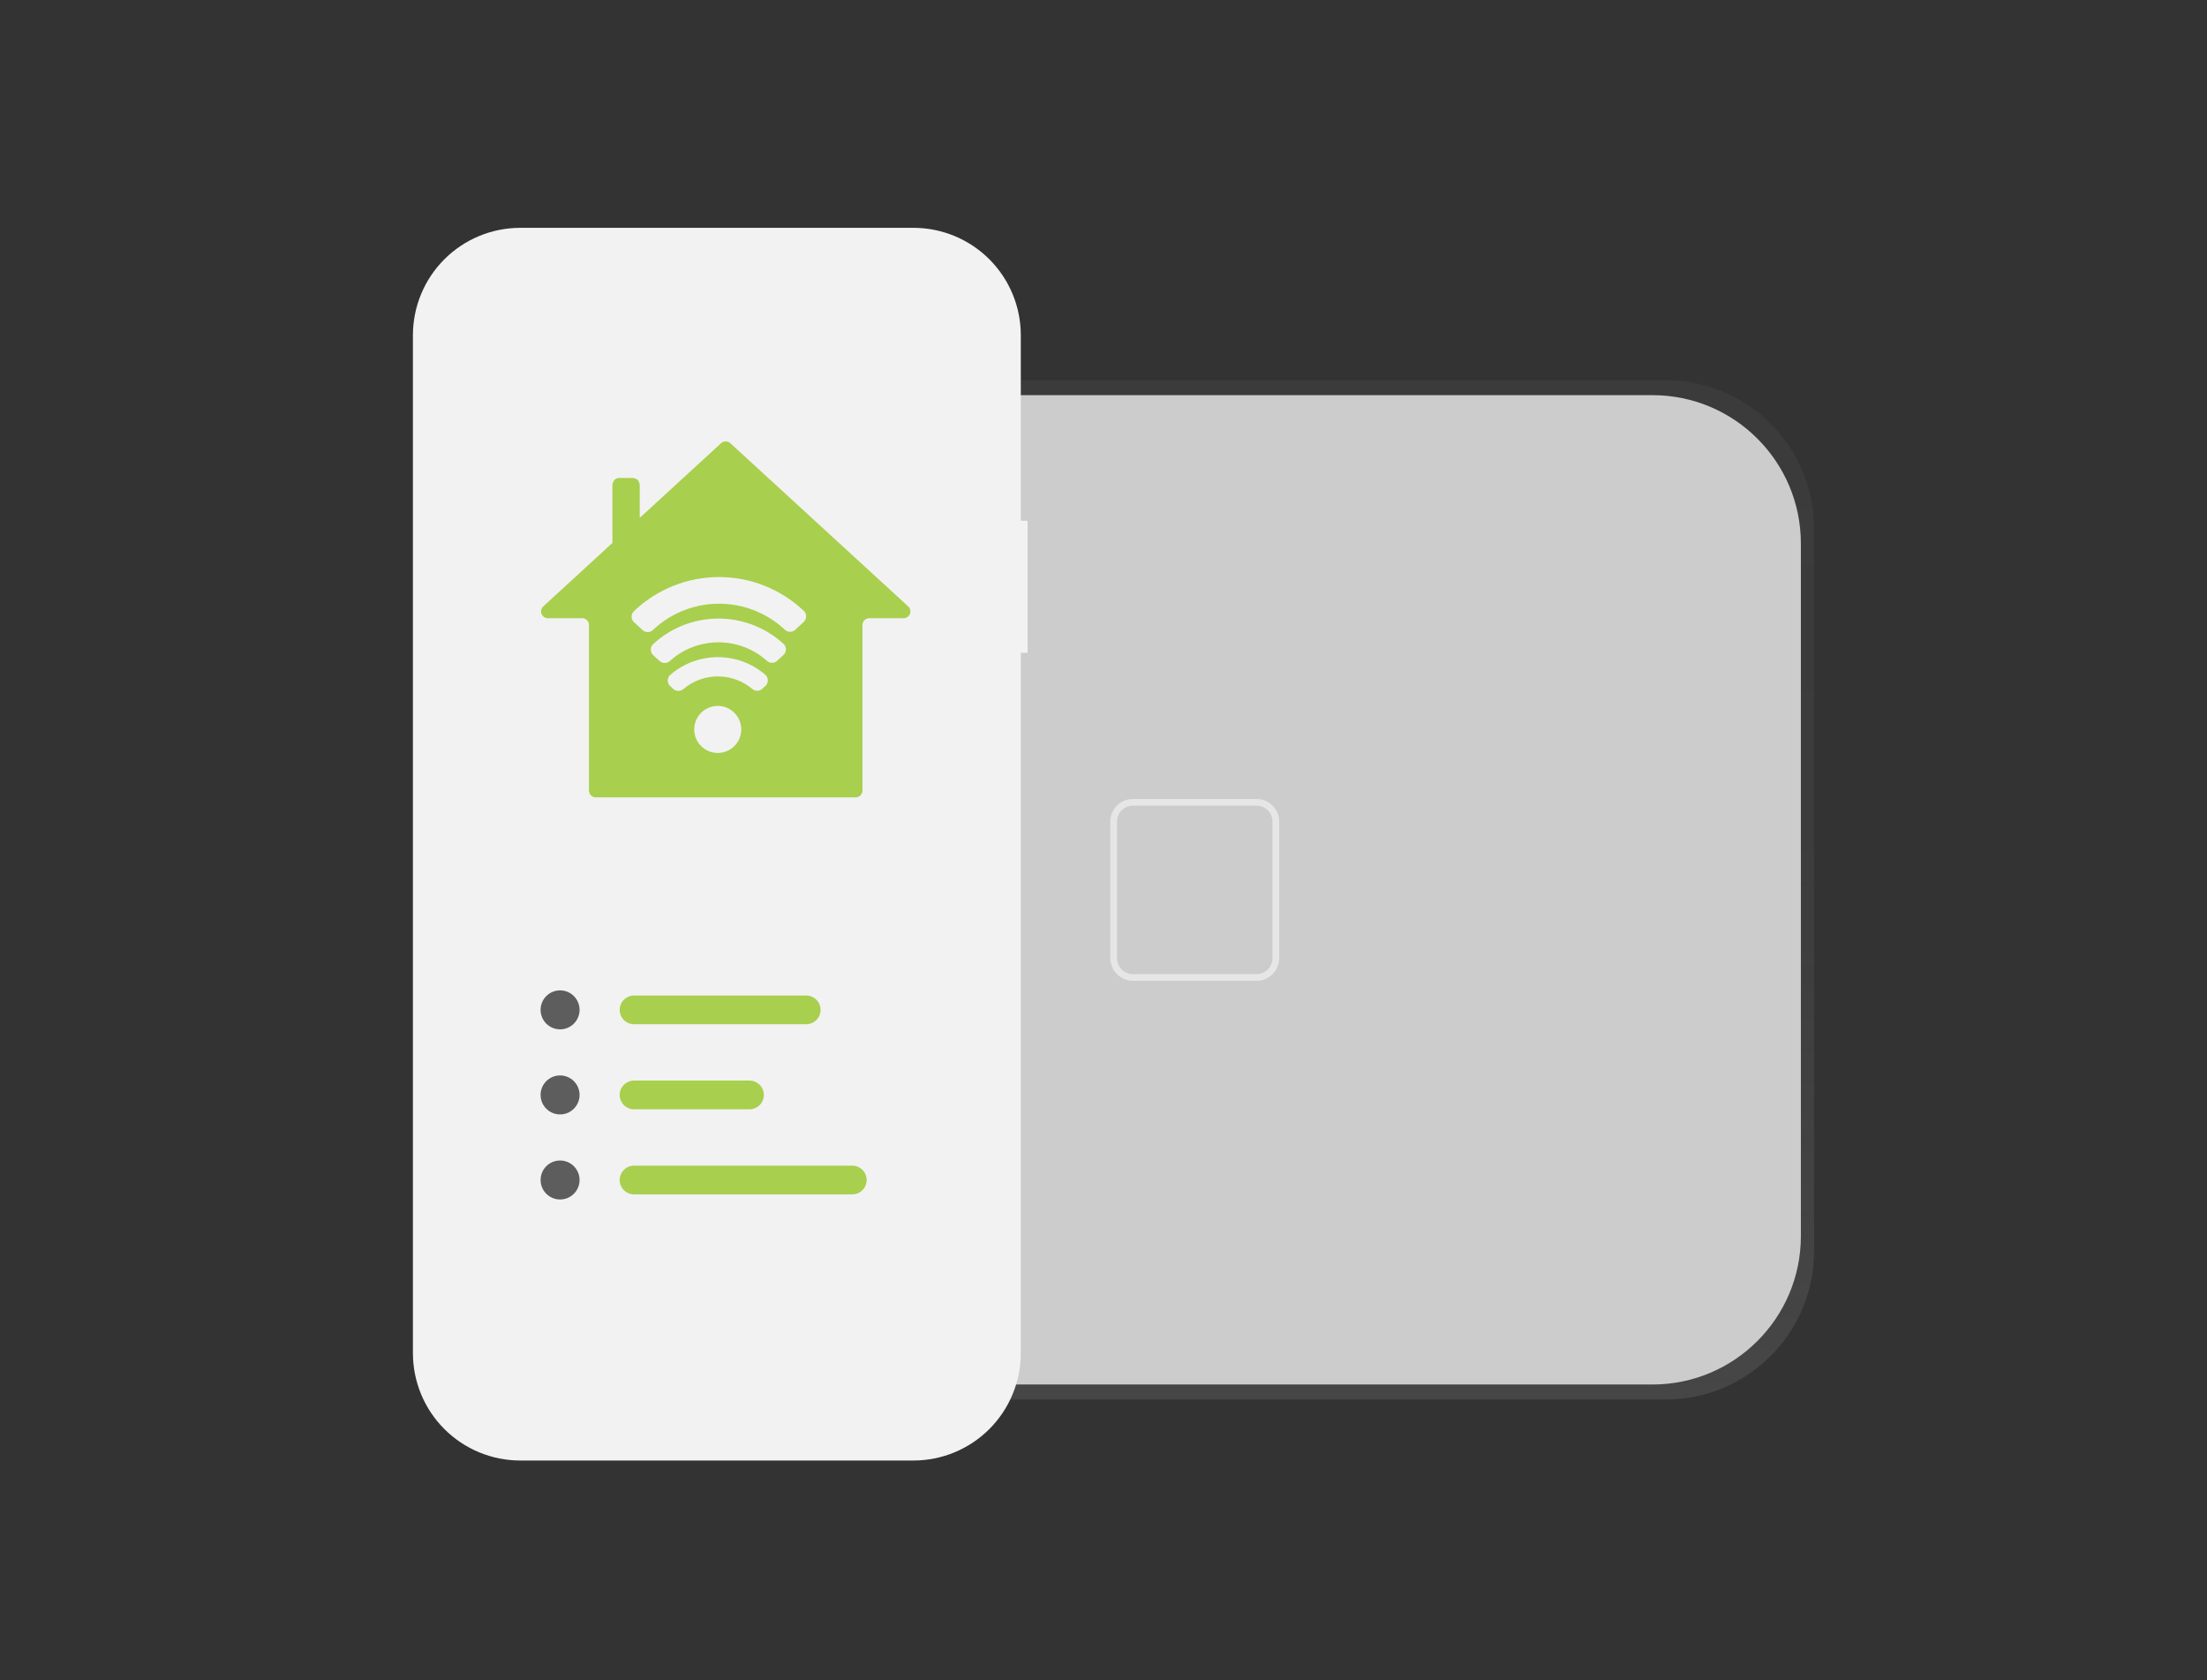 <svg width="155" height="118" viewBox="0 0 155 118" fill="none" xmlns="http://www.w3.org/2000/svg">
<rect x="0" y="0" width="155" height="118" fill="#333333" stroke="none"/>
<path d="M116.979 26.7H51.633C45.874 26.7 41.206 31.368 41.206 37.127V87.86C41.206 93.619 45.874 98.287 51.633 98.287H116.979C122.738 98.287 127.406 93.619 127.406 87.86V37.127C127.406 31.368 122.738 26.7 116.979 26.7Z" fill="url(#paint0_linear_1_2580)"/>
<path d="M116.052 27.751H52.684C46.925 27.751 42.257 32.419 42.257 38.178V86.808C42.257 92.566 46.925 97.234 52.684 97.234H116.052C121.81 97.234 126.478 92.566 126.478 86.808V38.178C126.478 32.419 121.81 27.751 116.052 27.751Z" fill="#CCCCCC"/>
<path d="M88.25 56.582C88.546 56.583 88.829 56.7 89.038 56.91C89.248 57.119 89.366 57.403 89.366 57.698V67.296C89.366 67.591 89.248 67.875 89.038 68.084C88.829 68.294 88.546 68.411 88.25 68.412H79.567C79.271 68.411 78.987 68.294 78.778 68.084C78.569 67.875 78.451 67.591 78.45 67.296V57.698C78.451 57.403 78.569 57.119 78.778 56.91C78.987 56.7 79.271 56.583 79.567 56.582H88.252M88.252 56.112H79.567C79.146 56.112 78.743 56.279 78.445 56.577C78.147 56.874 77.98 57.278 77.98 57.698V67.296C77.98 67.716 78.147 68.12 78.445 68.418C78.743 68.715 79.146 68.882 79.567 68.882H88.252C88.673 68.882 89.076 68.715 89.374 68.418C89.671 68.12 89.839 67.716 89.839 67.296V57.698C89.839 57.278 89.671 56.874 89.374 56.577C89.076 56.279 88.673 56.112 88.252 56.112Z" fill="#E6E6E6"/>
<path d="M62.025 71.915H44.6C44.336 71.915 44.082 71.81 43.895 71.623C43.709 71.436 43.604 71.183 43.604 70.919C43.604 70.655 43.709 70.402 43.895 70.215C44.082 70.028 44.336 69.923 44.6 69.923H62.025C62.289 69.923 62.543 70.028 62.729 70.215C62.916 70.402 63.021 70.655 63.021 70.919C63.021 71.183 62.916 71.436 62.729 71.623C62.543 71.81 62.289 71.915 62.025 71.915Z" fill="#CCCCCC"/>
<path d="M62.025 83.864H44.6C44.336 83.864 44.082 83.759 43.895 83.572C43.709 83.386 43.604 83.132 43.604 82.868C43.604 82.604 43.709 82.351 43.895 82.164C44.082 81.978 44.336 81.873 44.6 81.873H62.025C62.289 81.873 62.543 81.978 62.729 82.164C62.916 82.351 63.021 82.604 63.021 82.868C63.021 83.132 62.916 83.386 62.729 83.572C62.543 83.759 62.289 83.864 62.025 83.864Z" fill="#CCCCCC"/>
<path d="M62.025 77.889H44.6C44.336 77.889 44.082 77.784 43.895 77.598C43.709 77.411 43.604 77.158 43.604 76.894C43.604 76.63 43.709 76.376 43.895 76.19C44.082 76.003 44.336 75.898 44.6 75.898H62.025C62.289 75.898 62.543 76.003 62.729 76.19C62.916 76.376 63.021 76.63 63.021 76.894C63.021 77.158 62.916 77.411 62.729 77.598C62.543 77.784 62.289 77.889 62.025 77.889Z" fill="#CCCCCC"/>
<path d="M72.168 36.573H71.692V23.542C71.692 21.542 70.897 19.623 69.483 18.209C68.069 16.795 66.15 16 64.15 16H36.542C34.542 16 32.623 16.795 31.209 18.209C29.795 19.623 29 21.542 29 23.542V95.03C29 97.03 29.795 98.949 31.209 100.363C32.623 101.777 34.542 102.572 36.542 102.572H64.15C66.15 102.572 68.069 101.777 69.483 100.363C70.897 98.948 71.692 97.03 71.692 95.03V45.848H72.168L72.168 36.573Z" fill="#F2F2F2"/>
<path d="M39.335 72.291C40.091 72.291 40.704 71.678 40.704 70.922C40.704 70.166 40.091 69.553 39.335 69.553C38.579 69.553 37.966 70.166 37.966 70.922C37.966 71.678 38.579 72.291 39.335 72.291Z" fill="#5D5D5D"/>
<path d="M56.622 71.931H44.529C44.261 71.931 44.005 71.825 43.816 71.636C43.627 71.447 43.521 71.191 43.521 70.923C43.521 70.656 43.627 70.4 43.816 70.211C44.005 70.022 44.261 69.915 44.529 69.915H56.622C56.889 69.915 57.145 70.022 57.334 70.211C57.523 70.4 57.629 70.656 57.629 70.923C57.629 71.191 57.523 71.447 57.334 71.636C57.145 71.825 56.889 71.931 56.622 71.931Z" fill="#A8CF4E"/>
<path d="M39.335 78.266C40.091 78.266 40.704 77.653 40.704 76.897C40.704 76.14 40.091 75.527 39.335 75.527C38.579 75.527 37.966 76.14 37.966 76.897C37.966 77.653 38.579 78.266 39.335 78.266Z" fill="#5D5D5D"/>
<path d="M52.639 77.906H44.529C44.261 77.906 44.005 77.799 43.816 77.611C43.627 77.421 43.521 77.165 43.521 76.898C43.521 76.631 43.627 76.374 43.816 76.185C44.005 75.996 44.261 75.89 44.529 75.89H52.639C52.906 75.89 53.162 75.996 53.351 76.185C53.54 76.374 53.646 76.631 53.646 76.898C53.646 77.165 53.54 77.421 53.351 77.611C53.162 77.799 52.906 77.906 52.639 77.906Z" fill="#A8CF4E"/>
<path d="M39.335 84.24C40.091 84.24 40.704 83.627 40.704 82.871C40.704 82.115 40.091 81.502 39.335 81.502C38.579 81.502 37.966 82.115 37.966 82.871C37.966 83.627 38.579 84.24 39.335 84.24Z" fill="#5D5D5D"/>
<path d="M59.858 83.88H44.529C44.261 83.88 44.005 83.774 43.816 83.585C43.627 83.396 43.521 83.14 43.521 82.873C43.521 82.605 43.627 82.349 43.816 82.16C44.005 81.971 44.261 81.865 44.529 81.865H59.858C60.125 81.865 60.381 81.971 60.57 82.16C60.759 82.349 60.866 82.605 60.866 82.873C60.866 83.14 60.759 83.396 60.57 83.585C60.381 83.774 60.125 83.88 59.858 83.88Z" fill="#A8CF4E"/>
<path fill-rule="evenodd" clip-rule="evenodd" d="M63.785 42.589L51.293 31.127C51.204 31.045 51.088 31 50.967 31C50.847 31 50.73 31.045 50.642 31.127L44.93 36.369V34.043C44.93 34.043 44.88 33.795 44.79 33.706C44.7 33.617 44.45 33.566 44.45 33.566H43.491C43.364 33.566 43.242 33.617 43.152 33.706C43.152 33.706 43.011 33.917 43.011 34.043V38.131L38.154 42.589C38.083 42.654 38.034 42.739 38.012 42.833C37.991 42.926 37.998 43.024 38.033 43.113C38.068 43.203 38.13 43.279 38.209 43.333C38.289 43.387 38.383 43.416 38.48 43.416H40.884C41.012 43.416 41.134 43.467 41.224 43.556C41.313 43.645 41.364 43.767 41.364 43.893V55.523C41.364 55.65 41.415 55.771 41.505 55.86C41.594 55.95 41.717 56 41.844 56H60.091C60.218 56 60.34 55.95 60.43 55.86C60.52 55.771 60.571 55.65 60.571 55.523V43.893C60.571 43.767 60.621 43.645 60.711 43.556C60.801 43.467 60.923 43.416 61.05 43.416H63.459C63.556 43.416 63.65 43.387 63.73 43.333C63.809 43.279 63.871 43.202 63.906 43.113C63.941 43.024 63.948 42.926 63.927 42.833C63.905 42.739 63.855 42.654 63.785 42.589ZM50.766 42.405C49.866 42.369 48.967 42.512 48.123 42.828C47.279 43.145 46.507 43.626 45.853 44.246C45.755 44.338 45.627 44.39 45.492 44.391C45.358 44.392 45.229 44.342 45.13 44.252L44.529 43.7C44.476 43.651 44.433 43.592 44.403 43.525C44.373 43.459 44.358 43.387 44.357 43.314C44.356 43.241 44.37 43.169 44.398 43.102C44.427 43.035 44.468 42.974 44.521 42.924C46.126 41.389 48.26 40.53 50.481 40.526C52.703 40.522 54.84 41.372 56.451 42.902C56.504 42.952 56.546 43.012 56.574 43.079C56.603 43.146 56.617 43.218 56.617 43.291C56.616 43.364 56.601 43.436 56.572 43.502C56.542 43.569 56.499 43.629 56.446 43.678L55.849 44.231C55.751 44.322 55.622 44.372 55.488 44.372C55.355 44.372 55.226 44.321 55.128 44.23C53.942 43.116 52.393 42.468 50.766 42.405ZM55.027 45.216C53.848 44.136 52.324 43.509 50.727 43.448C49.84 43.412 48.955 43.551 48.122 43.858C47.289 44.164 46.525 44.632 45.873 45.235C45.819 45.285 45.776 45.345 45.747 45.412C45.718 45.48 45.704 45.552 45.704 45.625C45.704 45.699 45.72 45.771 45.75 45.838C45.78 45.905 45.823 45.965 45.877 46.014L46.325 46.424C46.423 46.514 46.55 46.563 46.683 46.563C46.816 46.563 46.943 46.514 47.041 46.425C47.977 45.581 49.192 45.112 50.452 45.111C51.712 45.109 52.929 45.573 53.867 46.414C53.965 46.502 54.093 46.551 54.225 46.55C54.357 46.549 54.484 46.498 54.581 46.409L55.027 45.996C55.081 45.947 55.124 45.886 55.154 45.819C55.183 45.752 55.198 45.679 55.198 45.606C55.198 45.533 55.183 45.46 55.154 45.393C55.124 45.326 55.081 45.265 55.027 45.216ZM50.563 47.508C49.627 47.47 48.71 47.785 47.995 48.391C47.896 48.477 47.769 48.524 47.638 48.522C47.507 48.521 47.381 48.472 47.284 48.384L47.068 48.185C47.013 48.134 46.969 48.072 46.939 48.003C46.909 47.934 46.895 47.859 46.896 47.784C46.898 47.709 46.915 47.635 46.947 47.566C46.979 47.498 47.025 47.438 47.083 47.389C48.009 46.59 49.191 46.15 50.414 46.15C51.638 46.15 52.82 46.588 53.747 47.386C53.803 47.435 53.847 47.496 53.878 47.563C53.909 47.631 53.925 47.704 53.925 47.778C53.926 47.852 53.911 47.926 53.881 47.993C53.852 48.061 53.808 48.122 53.753 48.172L53.537 48.373C53.44 48.461 53.315 48.51 53.184 48.512C53.053 48.514 52.926 48.468 52.827 48.382C52.191 47.847 51.394 47.539 50.563 47.508ZM50.408 52.88C51.321 52.88 52.06 52.141 52.06 51.228C52.06 50.316 51.321 49.576 50.408 49.576C49.496 49.576 48.756 50.316 48.756 51.228C48.756 52.141 49.496 52.88 50.408 52.88Z" fill="#A8CF4E"/>
<defs>
<linearGradient id="paint0_linear_1_2580" x1="84.305" y1="98.289" x2="84.305" y2="26.7" gradientUnits="userSpaceOnUse">
<stop stop-color="#808080" stop-opacity="0.25"/>
<stop offset="0.54" stop-color="#808080" stop-opacity="0.12"/>
<stop offset="1" stop-color="#808080" stop-opacity="0.1"/>
</linearGradient>
</defs>
</svg>
